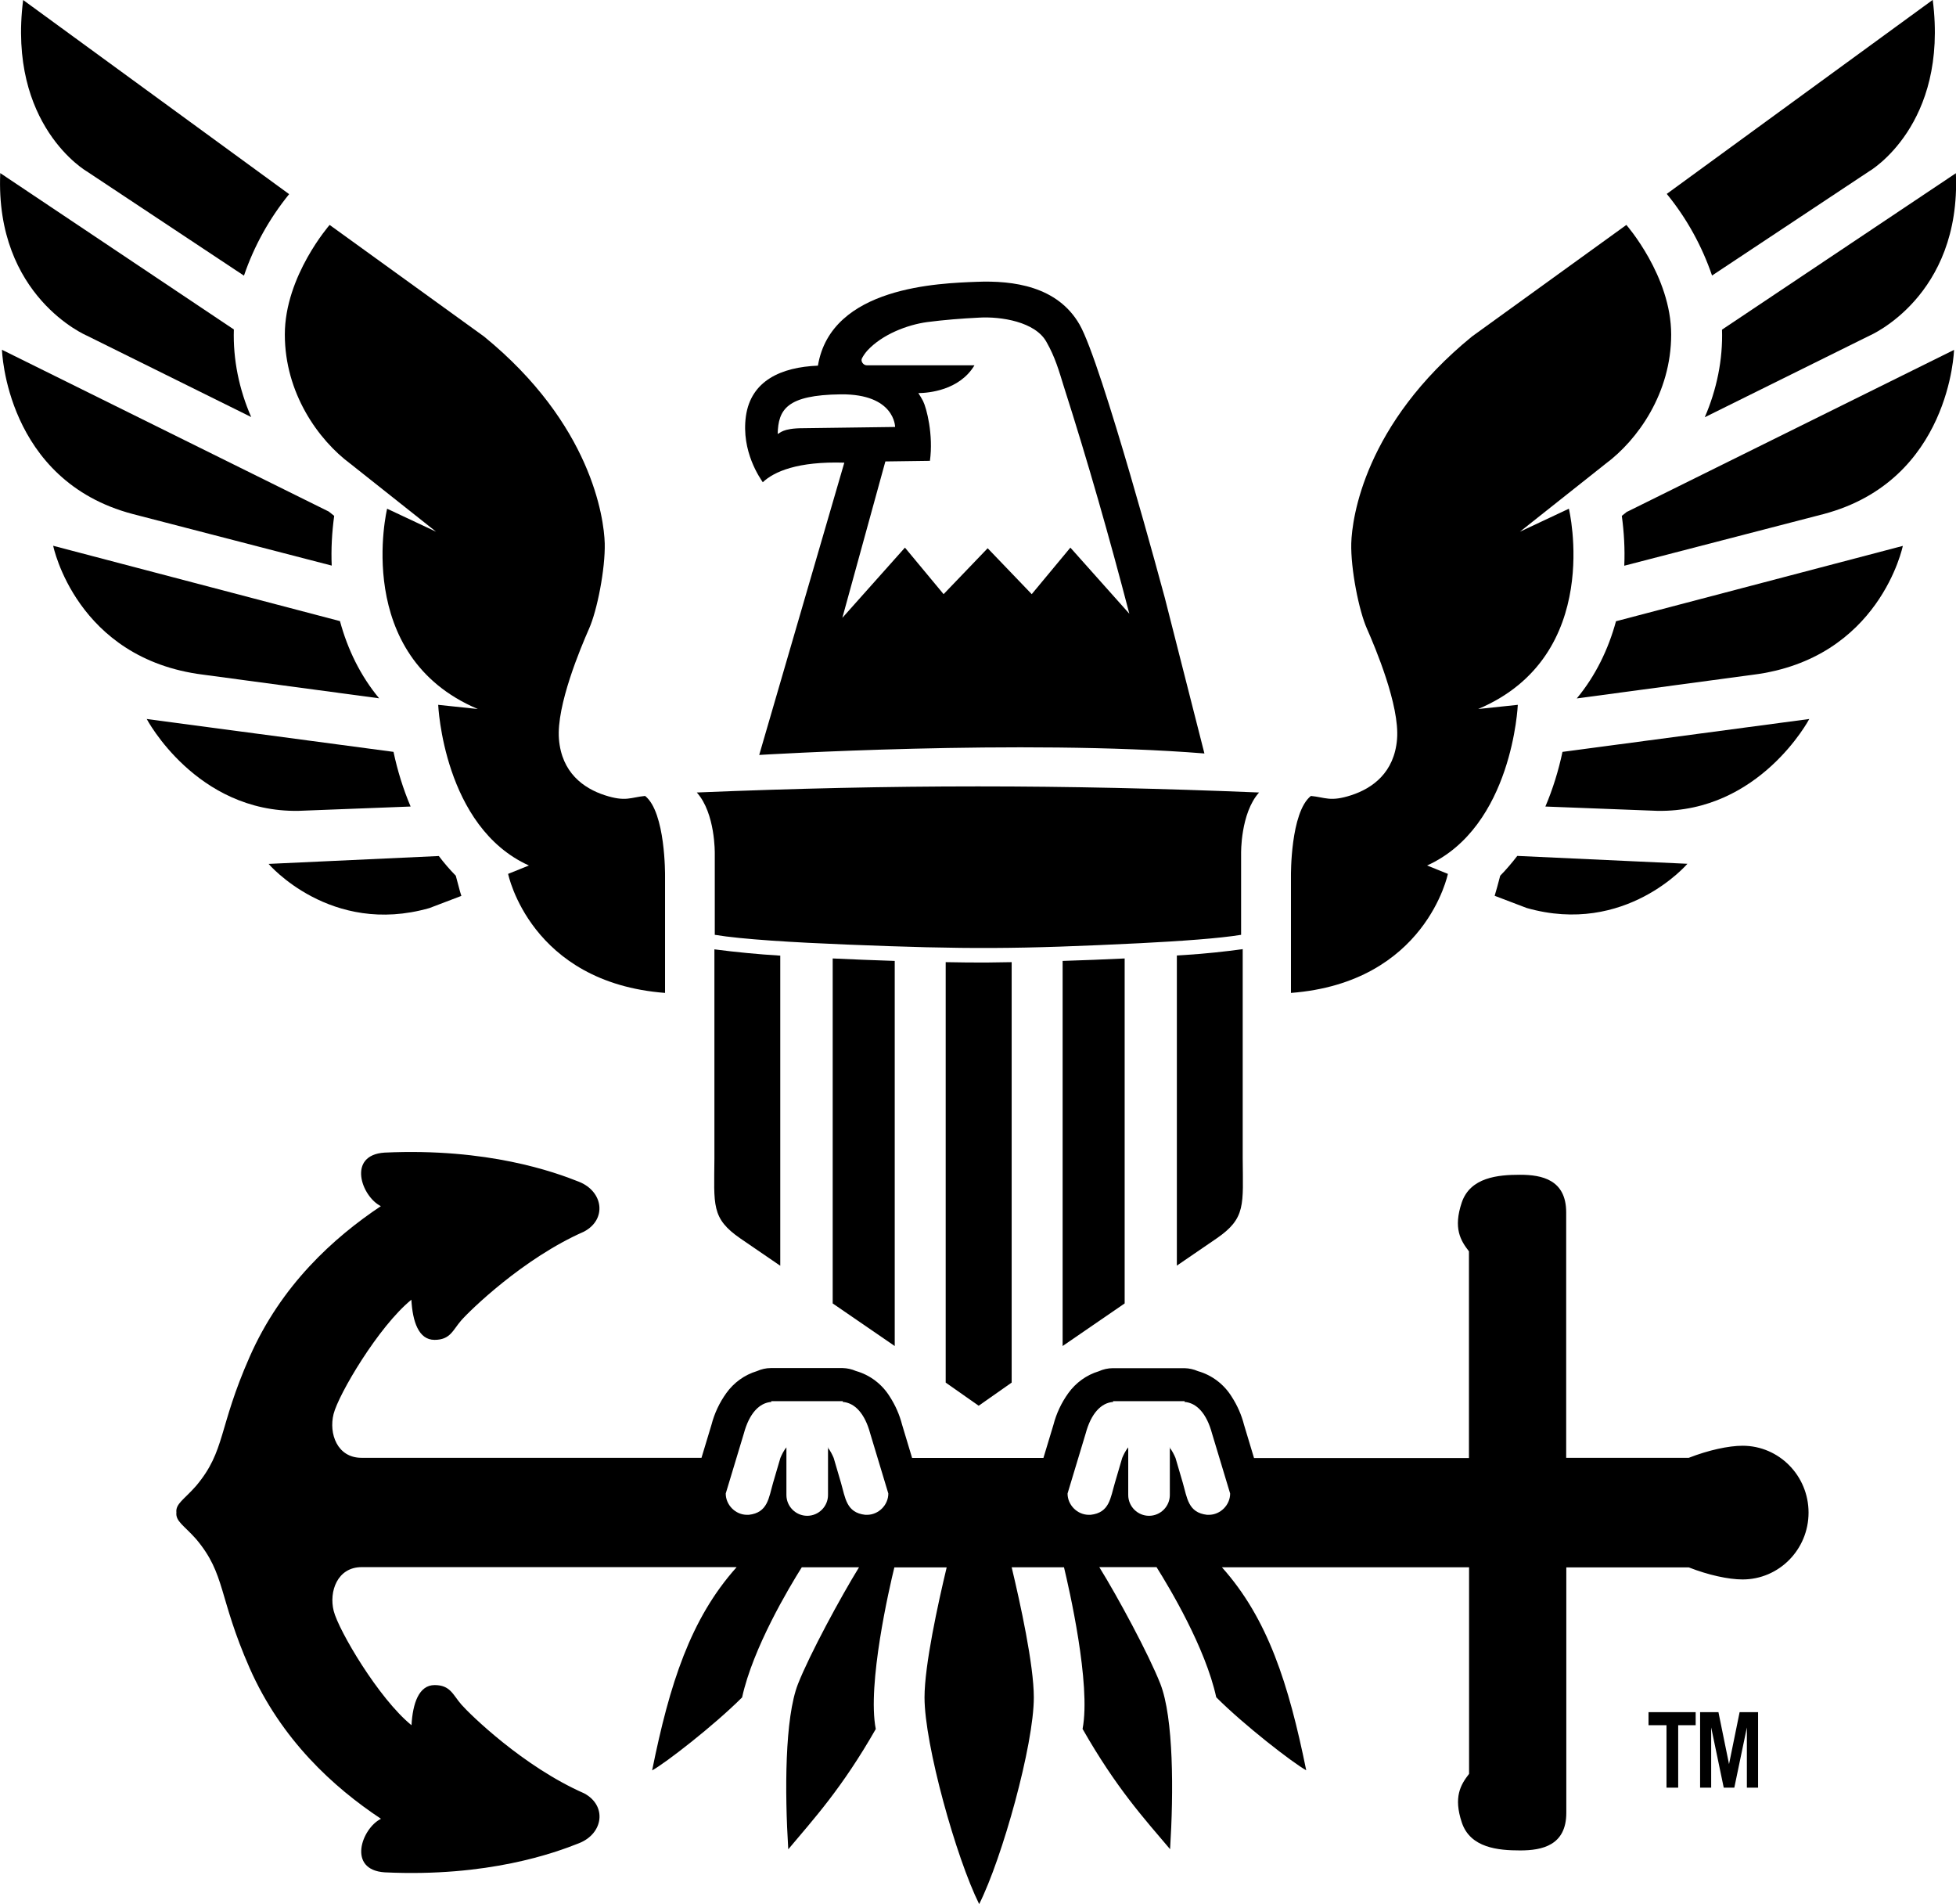 <?xml version="1.0" encoding="UTF-8"?>
<svg id="Layer_1" data-name="Layer 1" xmlns="http://www.w3.org/2000/svg" viewBox="0 0 158.91 154.66">
  <defs>
    <style>
      .cls-1 {
        fill-rule: evenodd;
      }
    </style>
  </defs>
  <path class="cls-1" d="m59.83,127.31c-3.73,4.17-5.43,9.46-6.85,16.49,1.08-.59,5.03-3.65,7.31-5.93.88-4.02,3.8-8.9,4.85-10.57-.21,0,2.2,0,4.65,0-1.48,2.4-4.01,7.07-4.96,9.48-1.08,2.76-1.08,8.79-.79,13.43,2.07-2.47,4.35-4.94,7.11-9.77-.71-3.62,1.11-11.51,1.51-13.13h4.25c-.7,2.92-1.8,7.94-1.8,10.56,0,3.85,2.57,13.03,4.44,16.79,1.88-3.75,4.44-12.93,4.44-16.79,0-2.63-1.1-7.64-1.8-10.57h4.25c.39,1.62,2.21,9.51,1.51,13.13,2.76,4.84,5.03,7.31,7.11,9.77.29-4.64.29-10.66-.79-13.43-.95-2.41-3.47-7.08-4.96-9.48h4.65c1.05,1.67,3.97,6.54,4.85,10.57,2.27,2.27,6.22,5.33,7.31,5.93-1.43-7.03-3.12-12.32-6.85-16.49h20.08v16.78c-.69.89-1.28,1.88-.59,3.95.69,2.07,2.96,2.27,4.74,2.27s3.75-.4,3.75-3.06v-19.93h9.95c1.58.62,3.22.98,4.37.98,2.96,0,5.36-2.43,5.36-5.43s-2.4-5.43-5.36-5.43c-1.14,0-2.78.36-4.37.98h-9.96v-19.93c0-2.66-1.97-3.06-3.75-3.06s-4.05.2-4.74,2.27c-.69,2.07-.1,3.06.59,3.95v16.79h-17.46l-.81-2.69c-.21-.82-.55-1.59-1.01-2.3-.62-1-1.6-1.75-2.74-2.07-.34-.15-.71-.23-1.08-.24h-5.83c-.39,0-.79.09-1.14.25-1,.3-1.87.93-2.48,1.78-.56.78-.97,1.65-1.21,2.58l-.81,2.68h-10.67l-.81-2.69c-.21-.82-.55-1.59-1.01-2.3-.62-1-1.6-1.75-2.74-2.07-.34-.15-.71-.23-1.08-.24h-5.83c-.4,0-.78.09-1.14.25-1,.3-1.87.93-2.48,1.78-.56.78-.97,1.65-1.21,2.58l-.81,2.68h-27.62c-1.98,0-2.67-1.97-2.27-3.56s3.65-7.11,6.32-9.28c.1,1.78.59,3.26,1.88,3.26s1.48-.79,2.17-1.58,5.03-5.04,9.97-7.21c1.88-.99,1.58-3.26-.4-4.05s-7.4-2.76-15.8-2.37c-3.06.2-1.88,3.56-.3,4.35-3.85,2.57-8.1,6.42-10.66,12.24-2.57,5.82-1.94,7.6-4.34,10.47-.98,1.12-1.69,1.46-1.61,2.17-.08.72.63,1.06,1.61,2.17,2.41,2.87,1.78,4.64,4.34,10.47,2.57,5.82,6.81,9.68,10.67,12.24-1.58.79-2.76,4.15.3,4.35,8.39.4,13.82-1.58,15.8-2.37s2.27-3.06.4-4.05c-4.94-2.17-9.28-6.42-9.97-7.21s-.89-1.58-2.17-1.58-1.78,1.48-1.88,3.26c-2.67-2.17-5.92-7.7-6.32-9.28s.3-3.56,2.27-3.56h30.45,0Zm7.41-9.75c.21.26.37.58.49.86.11.38.39,1.33.59,2.01.36,1.24.43,2.44,1.98,2.61.05,0,.1,0,.14,0,.93,0,1.73-.79,1.73-1.73l-1.47-4.87c-.44-1.64-1.26-2.5-2.24-2.57l.02-.06h-5.83l.02.06c-.98.07-1.8.93-2.24,2.57l-1.47,4.87c0,.93.79,1.73,1.73,1.73.05,0,.1,0,.14,0,1.55-.17,1.62-1.37,1.98-2.61.2-.69.48-1.64.59-2.01.12-.28.28-.61.49-.86v3.87c0,.93.76,1.69,1.69,1.69s1.69-.76,1.69-1.69v-3.87h0Zm27.77,0c.21.26.37.58.49.86.11.38.39,1.33.59,2.01.36,1.24.43,2.44,1.98,2.61.05,0,.1,0,.14,0,.93,0,1.73-.79,1.73-1.73l-1.47-4.87c-.44-1.64-1.26-2.5-2.24-2.57l.02-.06h-5.83l.02.06c-.98.07-1.8.93-2.24,2.57l-1.47,4.87c0,.93.79,1.73,1.73,1.73.05,0,.1,0,.14,0,1.55-.17,1.61-1.37,1.98-2.61.2-.69.48-1.64.59-2.01.12-.28.28-.61.49-.86v3.87c0,.93.76,1.69,1.69,1.69s1.69-.76,1.69-1.69v-3.87h0Z"/>
  <path class="cls-1" d="m68.6,37.56l-6.92,23.76s21.37-1.31,36.17-.12l-3.22-12.65s-5.13-19.1-6.93-22.2c-1.79-3.1-5.37-3.58-8.36-3.46s-11.82.36-12.89,6.81c-2.99.12-5.44,1.22-5.85,4.1-.4,2.88,1.17,5.06,1.37,5.37.91-.86,2.83-1.71,6.63-1.59h0Zm-5.43-2.31c.21-.05.36-.47,2.08-.47l7.47-.1s0-2.69-4.41-2.65c-4.41.05-5.08,1.24-5.13,3.22h0Zm5.25,14.95l5.1-5.72,3.14,3.78,3.58-3.73,3.58,3.73,3.14-3.78,4.79,5.37c-1.62-6.21-3.37-12.36-5.33-18.48-.38-1.23-.7-2.37-1.4-3.59-.9-1.65-3.71-2.09-5.5-1.98-1.4.07-2.8.18-4.19.36-1.62.22-3.65,1-4.86,2.31-.17.19-.32.4-.44.63-.13.24.11.57.38.57h8.76c-1.23,2.05-3.75,2.25-4.56,2.26.14.21.26.42.38.64.29.58.85,2.74.56,4.86,0,0-1.24.02-3.62.05l-3.5,12.72h0Z"/>
  <path class="cls-1" d="m56.61,64.37c1.52,1.69,1.46,4.96,1.46,4.96v6.6c2.2.37,6.47.62,10.68.79,9.88.4,13.94.38,23.89-.11,3.33-.17,6.43-.39,8.19-.68v-6.6s-.06-3.27,1.46-4.96c-16.06-.66-29.63-.66-45.69,0h0Z"/>
  <path class="cls-1" d="m82.2,78.15c-.68.01-1.35.02-2.02.03-1.02,0-2.15,0-3.35-.03v34.15l2.68,1.88,2.68-1.88v-34.15h0Z"/>
  <path class="cls-1" d="m72.69,78.05c-1.72-.06-3.44-.12-5.04-.2v28.02l5.04,3.46v-31.28h0Z"/>
  <path class="cls-1" d="m63.4,77.62s-.03,0-.05,0h.01c-1.78-.11-3.56-.28-5.32-.51v16.97c-.02,3.81-.28,4.87,2.12,6.52,1.28.88,3.23,2.21,3.23,2.21v-25.18h0Z"/>
  <path class="cls-1" d="m91.37,77.85c-1.68.08-3.36.15-5.04.2v31.28l5.04-3.46v-28.02h0Z"/>
  <path class="cls-1" d="m100.98,77.09c-1.52.21-3.06.37-4.59.47h0c-.26.02-.52.03-.78.05v25.19s1.95-1.33,3.23-2.21c2.4-1.65,2.14-2.72,2.12-6.52v-16.99h0Z"/>
  <path class="cls-1" d="m54.03,80.64v-9.52s.05-5.14-1.62-6.47c-1.17.11-1.56.5-3.28-.06s-3.5-1.83-3.72-4.56,1.78-7.45,2.44-8.95c.67-1.5,1.33-4.89,1.28-6.95-.06-2.06-1.08-9.68-9.81-16.8l-12.54-9.06s-3.64,4.15-3.64,8.9,2.71,8.56,5.34,10.51l6.95,5.51-3.98-1.87s-2.88,11.94,7.37,16.27l-3.22-.34s.42,9.91,7.37,13.05l-1.69.68s1.79,8.83,12.76,9.67h0Z"/>
  <path class="cls-1" d="m19.82,22.39c.82-2.41,2.07-4.65,3.67-6.62L1.88,0C.59,10.19,7.05,13.92,7.05,13.92l12.77,8.47h0Z"/>
  <path class="cls-1" d="m20.41,33.88c-.98-2.24-1.49-4.68-1.41-7.12L.02,14.06c-.43,10.04,7.03,13.2,7.03,13.2l13.37,6.62h0Z"/>
  <path class="cls-1" d="m26.95,45.95c-.06-1.36.02-2.72.2-4.05l-.44-.35L.16,28.41s.29,10.62,10.62,13.34l16.17,4.19h0Z"/>
  <path class="cls-1" d="m30.81,56.73c-1.53-1.84-2.57-3.99-3.19-6.28l-23.3-6.12s1.86,9.18,12.19,10.47l14.29,1.92h0Z"/>
  <path class="cls-1" d="m33.36,65.51c-.61-1.43-1.07-2.93-1.39-4.44l-20.05-2.67s4.02,7.61,12.34,7.46l9.09-.35h0Z"/>
  <path class="cls-1" d="m37.48,72.76c-.08-.24-.15-.49-.21-.73l-.24-.9c-.49-.5-.95-1.03-1.38-1.6l-13.83.64s5.02,5.88,13.06,3.59l2.6-.99h0Z"/>
  <path class="cls-1" d="m104.88,80.64v-9.52s-.05-5.14,1.62-6.47c1.17.11,1.56.5,3.28-.06,1.72-.56,3.5-1.83,3.72-4.56s-1.78-7.45-2.44-8.95c-.67-1.5-1.33-4.89-1.28-6.95.06-2.06,1.08-9.68,9.81-16.8l12.54-9.06s3.64,4.15,3.64,8.9-2.71,8.56-5.34,10.51l-6.95,5.51,3.98-1.87s2.88,11.94-7.37,16.27l3.22-.34s-.42,9.91-7.37,13.05l1.69.68s-1.79,8.83-12.75,9.67h0Z"/>
  <path class="cls-1" d="m135.42,15.76c1.61,1.97,2.85,4.22,3.67,6.62l12.77-8.47s6.46-3.73,5.16-13.92l-21.61,15.76h0Z"/>
  <path class="cls-1" d="m139.9,26.77c.08,2.43-.43,4.88-1.4,7.12l13.37-6.62s7.46-3.16,7.03-13.2l-18.99,12.7h0Z"/>
  <path class="cls-1" d="m132.2,41.55l-.44.35c.18,1.33.26,2.69.2,4.05l16.17-4.19c10.33-2.72,10.62-13.34,10.62-13.34l-26.54,13.14h0Z"/>
  <path class="cls-1" d="m131.29,50.45c-.62,2.28-1.66,4.44-3.19,6.28l14.29-1.92c10.33-1.29,12.2-10.47,12.2-10.47l-23.3,6.12h0Z"/>
  <path class="cls-1" d="m126.94,61.07c-.32,1.51-.78,3.01-1.39,4.44l9.1.35c8.32.14,12.34-7.46,12.34-7.46l-20.04,2.67h0Z"/>
  <path class="cls-1" d="m123.26,69.53c-.43.56-.89,1.1-1.38,1.6l-.24.9c-.07.25-.14.49-.21.73l2.6.99c8.04,2.29,13.06-3.59,13.06-3.59l-13.83-.64h0Z"/>
  <path class="cls-1" d="m135.39,145.2v-5.07h-1.46v-1.06h3.83v1.06h-1.42v5.07h-.96Zm2.73,0v-6.13h1.49l.86,4.22.86-4.22h1.5v6.13h-.91v-4.89l-1.02,4.89h-.86l-1.02-4.89v4.89h-.9,0Z"/>
</svg>